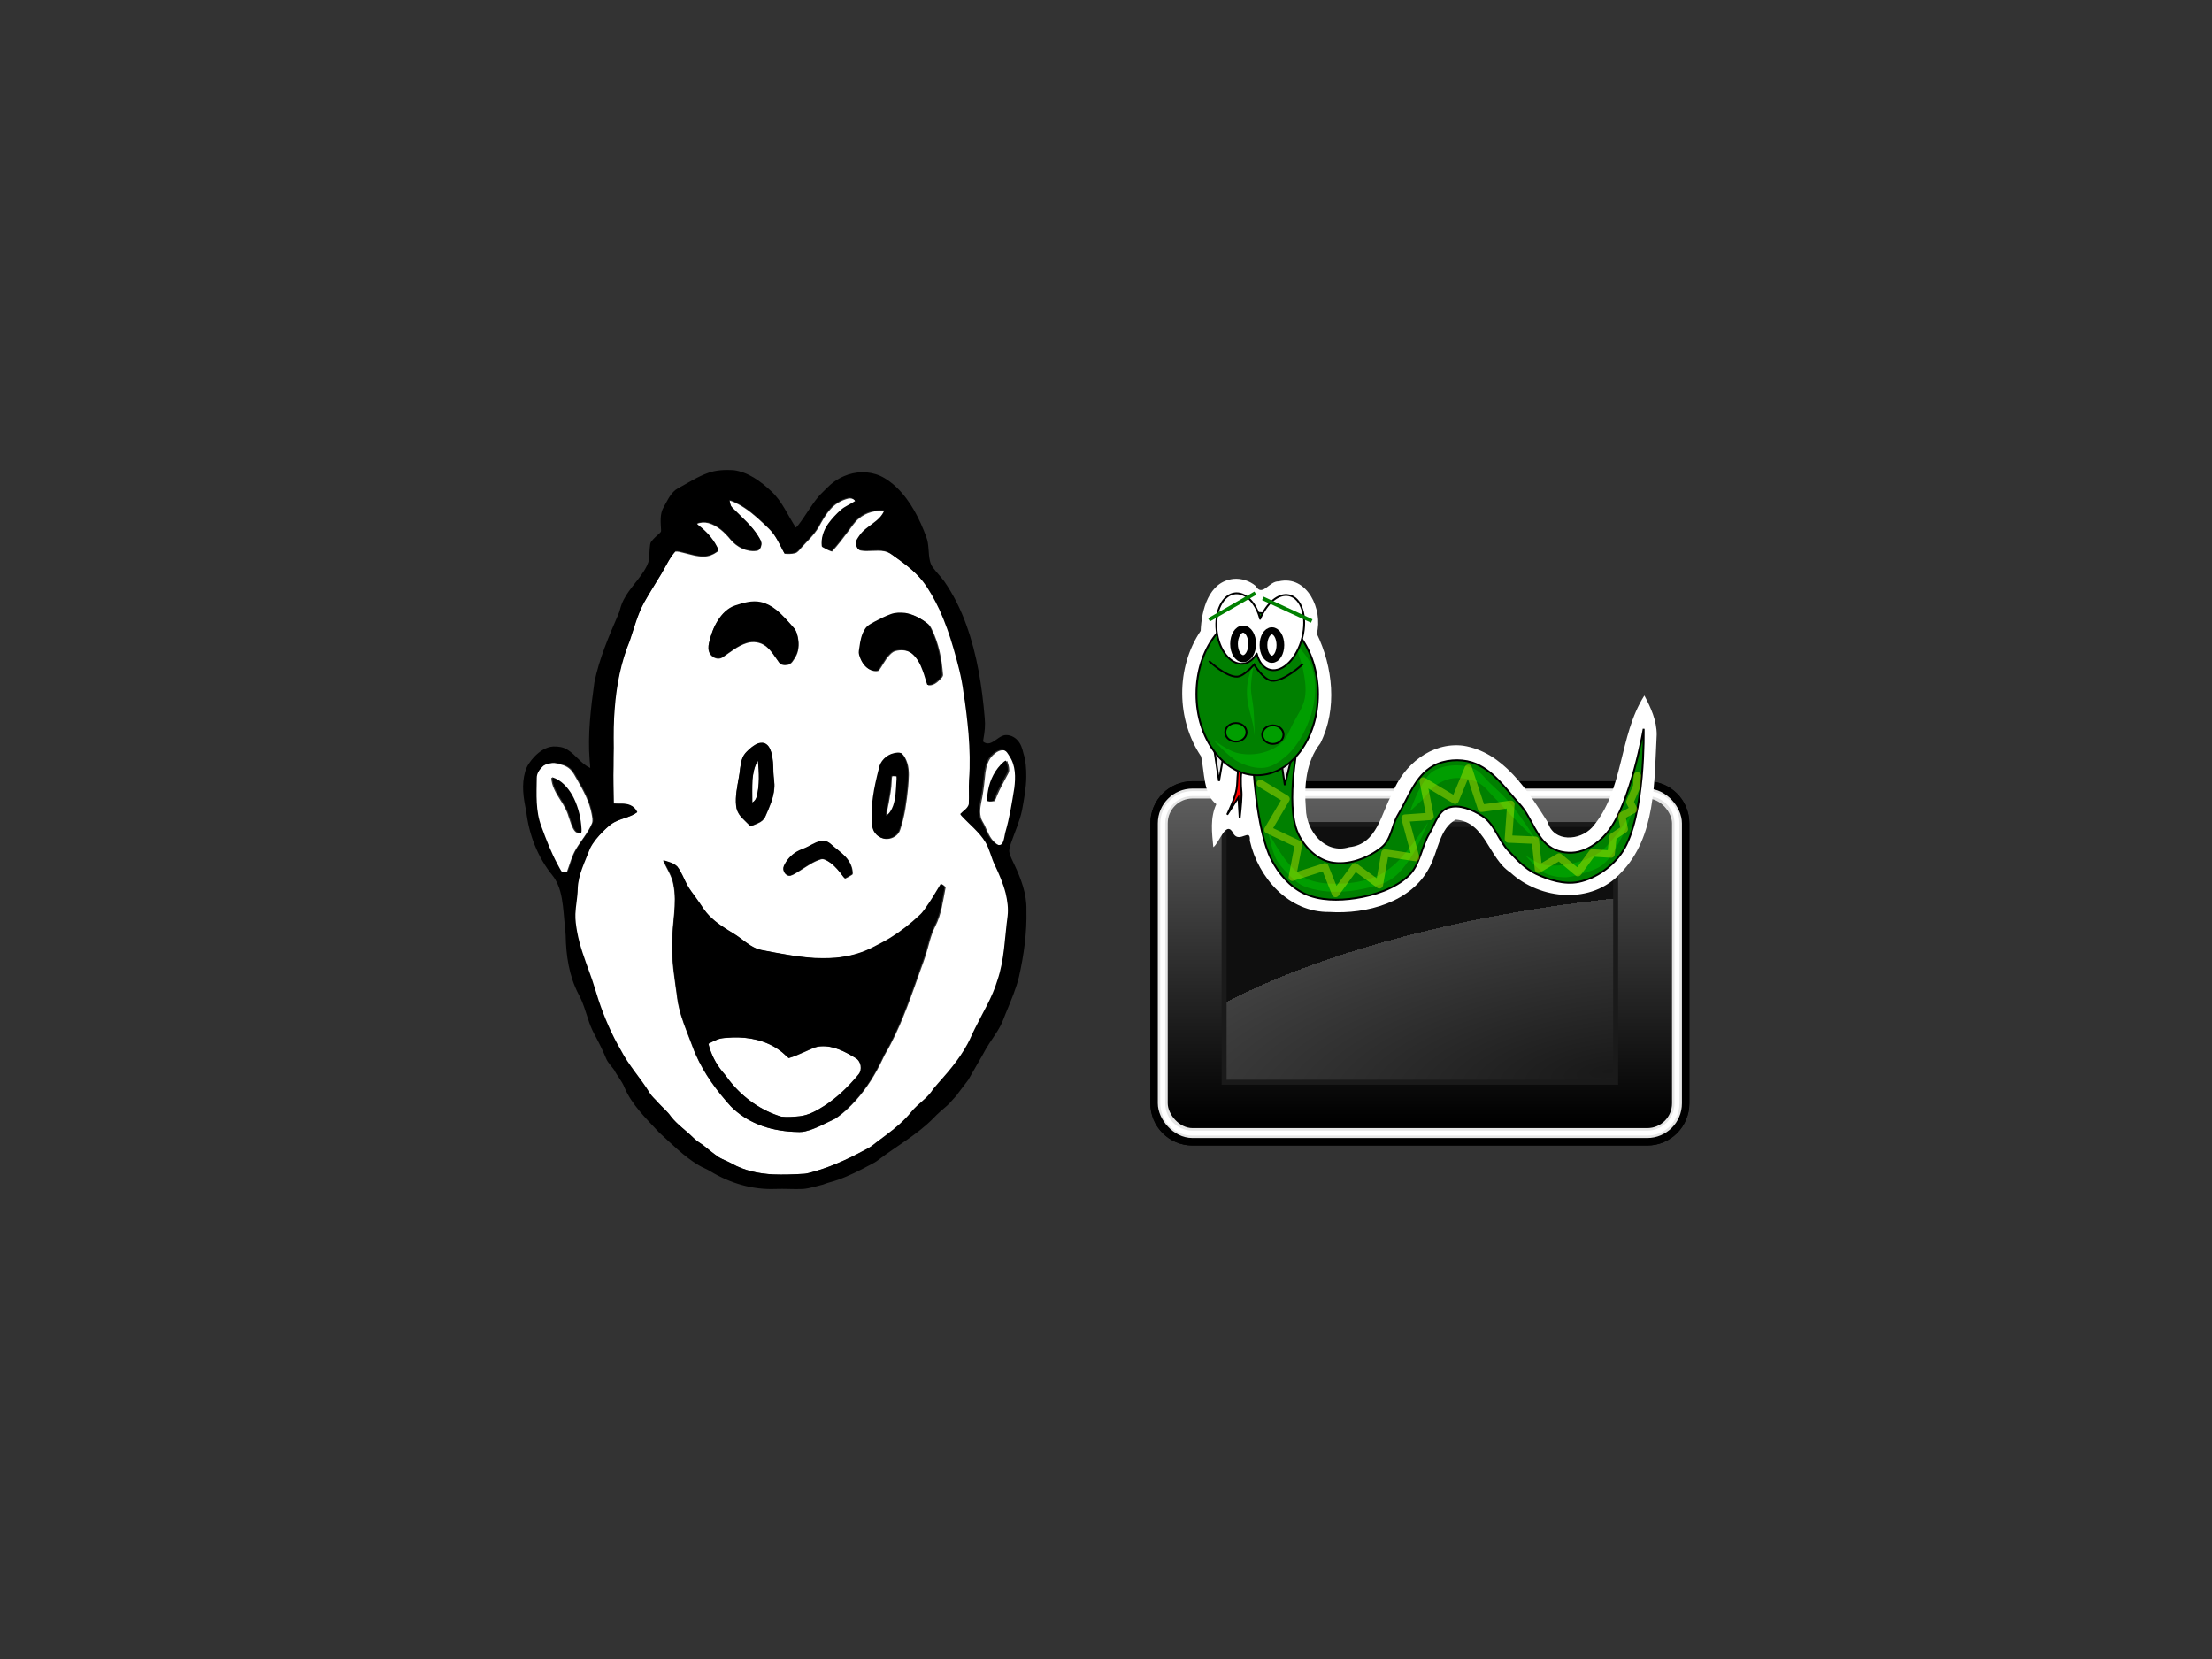 <?xml version="1.0" encoding="UTF-8" standalone="no"?>
<!-- Created with Inkscape (http://www.inkscape.org/) -->

<svg
   xmlns:dc="http://purl.org/dc/elements/1.1/"
   xmlns:cc="http://creativecommons.org/ns#"
   xmlns:rdf="http://www.w3.org/1999/02/22-rdf-syntax-ns#"
   xmlns:svg="http://www.w3.org/2000/svg"
   xmlns="http://www.w3.org/2000/svg"
   xmlns:xlink="http://www.w3.org/1999/xlink"
   xmlns:sodipodi="http://sodipodi.sourceforge.net/DTD/sodipodi-0.dtd"
   xmlns:inkscape="http://www.inkscape.org/namespaces/inkscape"
   width="640"
   height="480"
   id="svg2"
   version="1.1"
   inkscape:version="0.48.2 r9819"
   sodipodi:docname="you_can_think.svg">
  <rect width="100%" height="100%" fill="#333333" stroke="none"/>
  <defs
     id="defs4">
    <marker
       inkscape:stockid="Arrow1Mstart"
       orient="auto"
       refY="0.0"
       refX="0.0"
       id="Arrow1Mstart"
       style="overflow:visible">
      <path
         id="path4620"
         d="M 0.0,0.0 L 5.0,-5.0 L -12.5,0.0 L 5.0,5.0 L 0.0,0.0 z "
         style="fill-rule:evenodd;stroke:#000000;stroke-width:1.0pt;marker-start:none"
         transform="scale(0.4) translate(10,0)" />
    </marker>
    <inkscape:perspective
       id="perspective10"
       inkscape:persp3d-origin="372.04724 : 350.78739 : 1"
       inkscape:vp_z="744.09448 : 526.18109 : 1"
       inkscape:vp_y="0 : 1000 : 0"
       inkscape:vp_x="0 : 526.18109 : 1"
       sodipodi:type="inkscape:persp3d" />
    <linearGradient
       id="linearGradient6362">
      <stop
         id="stop6364"
         offset="0"
         style="stop-color:#f9feff;stop-opacity:1;" />
      <stop
         style="stop-color:#d3e7f0;stop-opacity:1;"
         offset="0.764"
         id="stop6454" />
      <stop
         id="stop6366"
         offset="1"
         style="stop-color:#7e96ac;stop-opacity:1;" />
    </linearGradient>
    <linearGradient
       id="linearGradient6380">
      <stop
         id="stop6382"
         offset="0"
         style="stop-color:#ffffff;stop-opacity:1;" />
      <stop
         style="stop-color:#f1f9fd;stop-opacity:1;"
         offset="0.45"
         id="stop3804" />
      <stop
         style="stop-color:#e3f3fb;stop-opacity:1;"
         offset="0.611"
         id="stop6388" />
      <stop
         id="stop6384"
         offset="1"
         style="stop-color:#728e9d;stop-opacity:1;" />
    </linearGradient>
    <linearGradient
       id="linearGradient6468">
      <stop
         id="stop6470"
         offset="0"
         style="stop-color:#9aaebb;stop-opacity:1;" />
      <stop
         id="stop6472"
         offset="1"
         style="stop-color:#9aaebb;stop-opacity:0.186;" />
    </linearGradient>
    <radialGradient
       r="40"
       fy="556.809"
       fx="851.299"
       cy="556.809"
       cx="851.299"
       gradientTransform="matrix(-0.106,-0.856,2.52,-0.311,-497.956,1416.669)"
       gradientUnits="userSpaceOnUse"
       id="radialGradient5781"
       xlink:href="#linearGradient6462"
       inkscape:collect="always" />
    <linearGradient
       y2="684.243"
       x2="61.786"
       y1="723.591"
       x1="61.786"
       gradientTransform="matrix(2.3,0,0,2.3,614.142,-1139.01)"
       gradientUnits="userSpaceOnUse"
       id="linearGradient5779"
       xlink:href="#linearGradient6425"
       inkscape:collect="always" />
    <linearGradient
       id="linearGradient6462">
      <stop
         id="stop6464"
         offset="0"
         style="stop-color:#191919;stop-opacity:1;" />
      <stop
         style="stop-color:#404040;stop-opacity:1;"
         offset="1"
         id="stop5687" />
      <stop
         style="stop-color:#0f0f0f;stop-opacity:1;"
         offset="1"
         id="stop5679" />
    </linearGradient>
    <radialGradient
       gradientUnits="userSpaceOnUse"
       gradientTransform="matrix(-0.106,-0.856,2.52,-0.311,-497.956,1416.669)"
       r="40"
       fy="556.809"
       fx="851.299"
       cy="556.809"
       cx="851.299"
       id="radialGradient5685"
       xlink:href="#linearGradient6462"
       inkscape:collect="always" />
    <linearGradient
       id="linearGradient6425"
       inkscape:collect="always">
      <stop
         id="stop6427"
         offset="0"
         style="stop-color:#000000;stop-opacity:1" />
      <stop
         id="stop6429"
         offset="1"
         style="stop-color:#808080;stop-opacity:1" />
    </linearGradient>
    <linearGradient
       gradientTransform="matrix(2.3,0,0,2.3,614.142,-1139.01)"
       y2="684.243"
       x2="61.786"
       y1="723.591"
       x1="61.786"
       gradientUnits="userSpaceOnUse"
       id="linearGradient6474-1"
       xlink:href="#linearGradient6425"
       inkscape:collect="always" />
    <marker
       inkscape:stockid="Arrow1Mstart"
       orient="auto"
       refY="0"
       refX="0"
       id="Arrow1Mstart-3"
       style="overflow:visible">
      <path
         inkscape:connector-curvature="0"
         id="path4620-2"
         d="M 0,0 5,-5 -12.5,0 5,5 0,0 z"
         style="fill-rule:evenodd;stroke:#000000;stroke-width:1pt;marker-start:none"
         transform="matrix(0.4,0,0,0.4,4,0)" />
    </marker>
    <linearGradient
       y2="-436.831"
       x2="288.9"
       y1="-441.233"
       x1="284.802"
       gradientUnits="userSpaceOnUse"
       id="linearGradient3509"
       xlink:href="#linearGradient6538"
       inkscape:collect="always" />
    <linearGradient
       y2="-436.831"
       x2="288.9"
       y1="-441.233"
       x1="284.802"
       gradientUnits="userSpaceOnUse"
       id="linearGradient3501"
       xlink:href="#linearGradient6538"
       inkscape:collect="always" />
    <linearGradient
       y2="-436.831"
       x2="288.9"
       y1="-441.233"
       x1="284.802"
       gradientUnits="userSpaceOnUse"
       id="linearGradient3453"
       xlink:href="#linearGradient6538"
       inkscape:collect="always" />
    <linearGradient
       id="linearGradient4026">
      <stop
         style="stop-color: rgb(255, 249, 198); stop-opacity: 1;"
         offset="0"
         id="stop4028" />
      <stop
         id="stop4042"
         offset="0.542"
         style="stop-color: rgb(255, 242, 140); stop-opacity: 1;" />
      <stop
         style="stop-color: rgb(255, 234, 133); stop-opacity: 1;"
         offset="1"
         id="stop4030" />
    </linearGradient>
    <linearGradient
       id="linearGradient4032">
      <stop
         style="stop-color: rgb(255, 247, 194); stop-opacity: 0.638;"
         offset="0"
         id="stop4034" />
      <stop
         id="stop4036"
         offset="0.594"
         style="stop-color: rgb(252, 175, 62); stop-opacity: 0.183;" />
      <stop
         style="stop-color: rgb(252, 175, 62); stop-opacity: 0.505;"
         offset="0.839"
         id="stop4038" />
      <stop
         style="stop-color: rgb(252, 175, 62); stop-opacity: 1;"
         offset="1"
         id="stop4040" />
    </linearGradient>
    <linearGradient
       id="linearGradient4083">
      <stop
         style="stop-color: rgb(255, 255, 255); stop-opacity: 0;"
         offset="0"
         id="stop4085" />
      <stop
         id="stop4089"
         offset="0.75"
         style="stop-color: rgb(255, 255, 255); stop-opacity: 0;" />
      <stop
         style="stop-color: rgb(255, 255, 255); stop-opacity: 1;"
         offset="1"
         id="stop4087" />
    </linearGradient>
    <linearGradient
       id="linearGradient6470"
       inkscape:collect="always">
      <stop
         id="stop6472-8"
         offset="0"
         style="stop-color: rgb(255, 255, 255); stop-opacity: 1;" />
      <stop
         id="stop6474"
         offset="1"
         style="stop-color: rgb(255, 255, 255); stop-opacity: 0;" />
    </linearGradient>
    <linearGradient
       id="linearGradient6497"
       inkscape:collect="always">
      <stop
         id="stop6499"
         offset="0"
         style="stop-color: rgb(255, 255, 255); stop-opacity: 1;" />
      <stop
         id="stop6501"
         offset="1"
         style="stop-color: rgb(255, 255, 255); stop-opacity: 0;" />
    </linearGradient>
    <linearGradient
       id="linearGradient6513"
       inkscape:collect="always">
      <stop
         id="stop6515"
         offset="0"
         style="stop-color: rgb(255, 255, 255); stop-opacity: 1;" />
      <stop
         id="stop6517"
         offset="1"
         style="stop-color: rgb(255, 255, 255); stop-opacity: 0;" />
    </linearGradient>
    <linearGradient
       id="linearGradient6538"
       inkscape:collect="always">
      <stop
         id="stop6540"
         offset="0"
         style="stop-color: rgb(255, 255, 255); stop-opacity: 1;" />
      <stop
         id="stop6542"
         offset="1"
         style="stop-color: rgb(255, 255, 255); stop-opacity: 0;" />
    </linearGradient>
    <linearGradient
       id="linearGradient6527"
       inkscape:collect="always">
      <stop
         id="stop6530"
         offset="0"
         style="stop-color: rgb(255, 255, 255); stop-opacity: 1;" />
      <stop
         id="stop6532"
         offset="1"
         style="stop-color: rgb(255, 255, 255); stop-opacity: 0;" />
    </linearGradient>
    <linearGradient
       id="linearGradient6549"
       inkscape:collect="always">
      <stop
         id="stop6551"
         offset="0"
         style="stop-color: rgb(255, 255, 255); stop-opacity: 1;" />
      <stop
         id="stop6553"
         offset="1"
         style="stop-color: rgb(255, 255, 255); stop-opacity: 0;" />
    </linearGradient>
    <linearGradient
       y2="-431.97"
       x2="285.029"
       y1="-441.052"
       x1="271.022"
       gradientUnits="userSpaceOnUse"
       id="linearGradient6712"
       xlink:href="#linearGradient6470"
       inkscape:collect="always" />
    <linearGradient
       y2="-436.322"
       x2="289.676"
       y1="-439.753"
       x1="287.517"
       gradientUnits="userSpaceOnUse"
       id="linearGradient6714"
       xlink:href="#linearGradient6497"
       inkscape:collect="always" />
    <linearGradient
       y2="-436.145"
       x2="289.854"
       y1="-441.291"
       x1="286.512"
       gradientUnits="userSpaceOnUse"
       id="linearGradient6716"
       xlink:href="#linearGradient6513"
       inkscape:collect="always" />
    <linearGradient
       y2="-436.443"
       x2="289.391"
       y1="-439.939"
       x1="285.941"
       gradientUnits="userSpaceOnUse"
       id="linearGradient6718"
       xlink:href="#linearGradient6538"
       inkscape:collect="always" />
    <linearGradient
       y2="-431.918"
       x2="279.975"
       y1="-437.105"
       x1="275.942"
       gradientUnits="userSpaceOnUse"
       id="linearGradient6720"
       xlink:href="#linearGradient6527"
       inkscape:collect="always" />
    <linearGradient
       y2="-436.707"
       x2="289.766"
       y1="-439.484"
       x1="286.666"
       gradientUnits="userSpaceOnUse"
       id="linearGradient6722"
       xlink:href="#linearGradient6549"
       inkscape:collect="always" />
    <linearGradient
       y2="-436.831"
       x2="288.9"
       y1="-441.233"
       x1="284.802"
       gradientUnits="userSpaceOnUse"
       id="linearGradient6724"
       xlink:href="#linearGradient6538"
       inkscape:collect="always" />
    <inkscape:perspective
       id="perspective108"
       inkscape:persp3d-origin="24 : 16 : 1"
       inkscape:vp_z="48 : 24 : 1"
       inkscape:vp_y="0 : 1000 : 0"
       inkscape:vp_x="0 : 24 : 1"
       sodipodi:type="inkscape:persp3d" />
    <linearGradient
       id="linearGradient3423">
      <stop
         id="stop3425"
         offset="0"
         style="stop-color:#c4c5c2;stop-opacity:1;" />
      <stop
         id="stop3427"
         offset="1"
         style="stop-color:#ffffff;stop-opacity:1;" />
    </linearGradient>
    <linearGradient
       id="linearGradient3423-5">
      <stop
         id="stop3425-8"
         offset="0"
         style="stop-color:#c4c5c2;stop-opacity:1;" />
      <stop
         id="stop3427-7"
         offset="1"
         style="stop-color:#ffffff;stop-opacity:1;" />
    </linearGradient>
    <linearGradient
       inkscape:collect="always"
       xlink:href="#linearGradient6425"
       id="linearGradient7119"
       gradientUnits="userSpaceOnUse"
       gradientTransform="matrix(2.3,0,0,2.3,614.142,-1139.01)"
       x1="61.786"
       y1="723.591"
       x2="61.786"
       y2="684.243" />
    <radialGradient
       inkscape:collect="always"
       xlink:href="#linearGradient6462"
       id="radialGradient7121"
       gradientUnits="userSpaceOnUse"
       gradientTransform="matrix(-0.106,-0.856,2.52,-0.311,-497.956,1416.669)"
       cx="851.299"
       cy="556.809"
       fx="851.299"
       fy="556.809"
       r="40" />
    <linearGradient
       inkscape:collect="always"
       xlink:href="#linearGradient6425"
       id="linearGradient7123"
       gradientUnits="userSpaceOnUse"
       gradientTransform="matrix(2.3,0,0,2.3,614.142,-1139.01)"
       x1="61.786"
       y1="723.591"
       x2="61.786"
       y2="684.243" />
    <radialGradient
       inkscape:collect="always"
       xlink:href="#linearGradient6462"
       id="radialGradient7125"
       gradientUnits="userSpaceOnUse"
       gradientTransform="matrix(-0.106,-0.856,2.52,-0.311,-497.956,1416.669)"
       cx="851.299"
       cy="556.809"
       fx="851.299"
       fy="556.809"
       r="40" />
  </defs>
  <sodipodi:namedview
     id="base"
     pagecolor="#e0e0e0"
     bordercolor="#666666"
     borderopacity="1.0"
     inkscape:pageopacity="1"
     inkscape:pageshadow="2"
     inkscape:zoom="0.8838322"
     inkscape:cx="275.33848"
     inkscape:cy="270.8125"
     inkscape:document-units="px"
     inkscape:current-layer="layer1"
     showgrid="false"
     borderlayer="false"
     inkscape:window-width="1025"
     inkscape:window-height="744"
     inkscape:window-x="0"
     inkscape:window-y="0"
     inkscape:window-maximized="0" />
  <g
     inkscape:label="Layer 1"
     inkscape:groupmode="layer"
     id="layer1"
     transform="translate(0,-572.362)">
    <g
       id="g3936-8"
       transform="matrix(3.137,0,0,3.137,202.344,745.346)" />
    <g
       id="g2539-6"
       transform="matrix(-3.137,0,0,-3.137,1184.743,-486.262)" />
    <g
       id="g7064"
       transform="translate(-52.294,29.521)">
      <g
         transform="translate(345.088,9.051)"
         id="g4413">
        <g
           transform="matrix(1.434,0,0,1.434,-381.839,135.149)"
           id="layer1-7"
           inkscape:label="Layer 1">
          <g
             id="g6761"
             style="display:inline"
             transform="translate(-329.304,26.018)">
            <path
               style="color:#000000;fill:none;stroke:#000000;stroke-width:5;stroke-linecap:butt;stroke-linejoin:miter;stroke-miterlimit:4;stroke-opacity:1;stroke-dasharray:none;stroke-dashoffset:0;marker:none;visibility:visible;display:inline;overflow:visible;enable-background:accumulate"
               d="m 632,412.094 c -3.324,0 -6,2.676 -6,6 l 0,56.5 c 0,3.324 2.676,6 6,6 l 91.75,0 c 3.324,0 6,-2.676 6,-6 l 0,-56.5 c 0,-3.324 -2.676,-6 -6,-6 l -91.75,0 z"
               id="rect6744"
               inkscape:connector-curvature="0" />
            <g
               id="g6481"
               transform="translate(-98.995,-46.669)">
              <rect
                 style="color:#000000;fill:url(#linearGradient7119);fill-opacity:1;fill-rule:nonzero;stroke:#e6e6e6;stroke-width:2;stroke-linecap:butt;stroke-linejoin:miter;stroke-miterlimit:4;stroke-opacity:1;stroke-dasharray:none;stroke-dashoffset:0;marker:none;visibility:visible;display:inline;overflow:visible;enable-background:accumulate"
                 id="rect6423"
                 width="103.75"
                 height="68.5"
                 x="725"
                 y="458.75"
                 ry="6"
                 rx="6" />
              <rect
                 rx="0"
                 ry="0"
                 y="465"
                 x="737.375"
                 height="52"
                 width="79"
                 id="rect6433"
                 style="color:#000000;fill:url(#radialGradient7121);fill-opacity:1;fill-rule:nonzero;stroke:#1a1a1a;stroke-width:1;stroke-miterlimit:4;stroke-dasharray:none;marker:none;visibility:visible;display:inline;overflow:visible;enable-background:accumulate" />
            </g>
            <path
               id="path6759"
               d="m 632,412.094 c -3.324,0 -6,2.676 -6,6 l 0,56.5 c 0,3.324 2.676,6 6,6 l 91.75,0 c 3.324,0 6,-2.676 6,-6 l 0,-56.5 c 0,-3.324 -2.676,-6 -6,-6 l -91.75,0 z"
               style="color:#000000;fill:none;stroke:#ffffff;stroke-width:1;stroke-linecap:butt;stroke-linejoin:miter;stroke-miterlimit:4;stroke-opacity:1;stroke-dasharray:none;stroke-dashoffset:0;marker:none;visibility:visible;display:inline;overflow:visible;enable-background:accumulate"
               inkscape:connector-curvature="0" />
          </g>
          <g
             transform="translate(-329.304,26.018)"
             style="display:inline"
             id="g5763">
            <path
               id="path5765"
               d="m 632,412.094 c -3.324,0 -6,2.676 -6,6 l 0,56.5 c 0,3.324 2.676,6 6,6 l 91.75,0 c 3.324,0 6,-2.676 6,-6 l 0,-56.5 c 0,-3.324 -2.676,-6 -6,-6 l -91.75,0 z"
               style="color:#000000;fill:none;stroke:#000000;stroke-width:5;stroke-linecap:butt;stroke-linejoin:miter;stroke-miterlimit:4;stroke-opacity:1;stroke-dasharray:none;stroke-dashoffset:0;marker:none;visibility:visible;display:inline;overflow:visible;enable-background:accumulate"
               inkscape:connector-curvature="0" />
            <g
               transform="translate(-98.995,-46.669)"
               id="g5767">
              <rect
                 rx="6"
                 ry="6"
                 y="458.75"
                 x="725"
                 height="68.5"
                 width="103.75"
                 id="rect5769"
                 style="color:#000000;fill:url(#linearGradient7123);fill-opacity:1;fill-rule:nonzero;stroke:#e6e6e6;stroke-width:2;stroke-linecap:butt;stroke-linejoin:miter;stroke-miterlimit:4;stroke-opacity:1;stroke-dasharray:none;stroke-dashoffset:0;marker:none;visibility:visible;display:inline;overflow:visible;enable-background:accumulate" />
              <rect
                 style="color:#000000;fill:url(#radialGradient7125);fill-opacity:1;fill-rule:nonzero;stroke:#1a1a1a;stroke-width:1;stroke-miterlimit:4;stroke-dasharray:none;marker:none;visibility:visible;display:inline;overflow:visible;enable-background:accumulate"
                 id="rect5771"
                 width="79"
                 height="52"
                 x="737.375"
                 y="465"
                 ry="0"
                 rx="0" />
            </g>
            <path
               style="color:#000000;fill:none;stroke:#ffffff;stroke-width:1;stroke-linecap:butt;stroke-linejoin:miter;stroke-miterlimit:4;stroke-opacity:1;stroke-dasharray:none;stroke-dashoffset:0;marker:none;visibility:visible;display:inline;overflow:visible;enable-background:accumulate"
               d="m 632,412.094 c -3.324,0 -6,2.676 -6,6 l 0,56.5 c 0,3.324 2.676,6 6,6 l 91.75,0 c 3.324,0 6,-2.676 6,-6 l 0,-56.5 c 0,-3.324 -2.676,-6 -6,-6 l -91.75,0 z"
               id="path5773"
               inkscape:connector-curvature="0" />
          </g>
        </g>
        <g
           id="g4390"
           transform="translate(64.727,15.84)">
          <path
             inkscape:connector-curvature="0"
             id="path4591-8"
             d="m -0.625,685.438 c -7.259,0.787 -9.244,9.076 -9.5,15.031 -7.226,10.695 -7.066,25.693 0.125,36.344 0.996,4.54 0.633,10.985 4.406,13.812 -1.844,3.887 -1.278,8.287 -0.875,12.438 1.811,-1.265 3.744,-8.258 5.875,-3.812 1.836,2.715 4.962,-2.01 4.688,1.938 2.459,10.79 11.284,20.785 23.031,20.625 10.737,0.689 23.749,-2.813 28.938,-12.906 2.481,-4.452 2.897,-11.411 7.656,-13.812 8.55,0.672 9.483,11.224 15.75,15.281 8.663,8.004 23.592,9.333 31.938,0.156 10.23,-10.36 9.685,-26.42 10.406,-40 0.029,-4.071 -1.684,-7.817 -3.562,-11.344 -7.52,11.753 -5.812,27.452 -15.125,38.156 -3.536,3.848 -11.076,4.413 -12.827,-1.482 -5.828,-9.191 -12.852,-20.334 -24.517,-22.174 -9.209,-1.092 -17.257,5.615 -20.438,13.781 -3.332,5.832 -4.333,14.783 -12.531,15.594 -6.962,2.145 -12.41,-4.695 -12.5,-11.125 C 19.779,745.307 20.305,738.376 24.5,733 c 4.984,-9.924 3.611,-22.167 -1.031,-31.719 1.831,-6.843 -2.72,-17.073 -11.031,-15.125 -2.756,-0.149 -4.709,4.672 -6.656,1.312 -1.769,-1.476 -4.113,-2.233 -6.406,-2.031 z"
             style="fill:#ffffff;fill-opacity:1;stroke:none" />
          <g
             transform="matrix(0.131,0,0,0.131,-15.294,685.861)"
             inkscape:label="Layer 1"
             id="layer1-3">
            <path
               style="fill:#008000;stroke:#000000;stroke-width:4.095;stroke-linecap:butt;stroke-linejoin:miter;stroke-miterlimit:4;stroke-opacity:1;stroke-dasharray:none"
               d="m 257.018,345.915 c 0,0 -32.327,147.223 -2.767,212.596 12.845,28.407 39.54,57.033 71.931,64.035 38.626,8.35 83.651,-9.04 113.43,-33.298 21.373,-17.411 22.035,-48.733 35.966,-71.719 22.779,-37.585 37.529,-85.434 77.465,-107.579 24.64,-13.663 58.601,-16.325 85.764,-7.684 45.653,14.522 73.803,58.208 105.131,92.21 27.556,29.909 35.873,76.574 71.931,97.333 16.613,9.564 39.148,12.179 58.099,7.684 26.8,-6.357 50.376,-25.224 66.398,-46.105 49.321,-64.277 77.465,-225.403 77.465,-225.403 0,0 4.331,193.15 -47.032,271.508 -20.86,31.824 -57.574,58.548 -96.831,66.596 -31.255,6.408 -65.529,-4.496 -94.064,-17.93 -24.441,-11.506 -42.747,-32.174 -60.865,-51.228 -22.315,-23.468 -30.358,-59.011 -58.098,-76.842 -21.129,-13.582 -50.619,-26.305 -74.698,-17.93 -22.987,7.995 -29.414,36.56 -41.499,56.351 -18.48,30.264 -20.402,70.261 -47.032,94.772 -30.148,27.749 -74.255,42.249 -116.197,48.667 -37.481,5.735 -79.536,5.639 -113.43,-10.246 -32.047,-15.018 -56.282,-44.349 -71.931,-74.281 -35.473,-67.846 -41.499,-222.842 -41.499,-222.842 z"
               id="path4591"
               inkscape:connector-curvature="0"
               sodipodi:nodetypes="caaaaaaaaaacaaaaaaaaaaacc" />
            <path
               style="fill:#e6e6e6;stroke:#000000;stroke-width:4.095;stroke-linecap:butt;stroke-linejoin:miter;stroke-miterlimit:4;stroke-opacity:1;stroke-dasharray:none"
               d="m 214.136,376.652 30.433,-2.561 -19.366,78.123 z"
               id="path4601"
               inkscape:connector-curvature="0" />
            <path
               style="fill:#ececec;stroke:#000000;stroke-width:4.095;stroke-linecap:butt;stroke-linejoin:miter;stroke-miterlimit:4;stroke-opacity:1;stroke-dasharray:none"
               d="m 68.89,370.248 11.066,73 11.066,-64.035 z"
               id="path4599"
               inkscape:connector-curvature="0" />
            <path
               style="fill:#ff0000;stroke:#000000;stroke-width:4.095;stroke-linecap:butt;stroke-linejoin:miter;stroke-miterlimit:4;stroke-opacity:1;stroke-dasharray:none"
               d="m 146.355,379.213 c -9.978,-1.522 -16.373,12.051 -20.749,20.491 -4.233,8.164 -3.096,17.891 -4.15,26.895 -1.345,11.491 -0.708,23.179 -2.767,34.579 -1.494,8.272 -4.076,16.369 -6.916,24.333 -3.893,10.915 -13.833,32.017 -13.833,32.017 l 20.749,-32.017 4.15,-6.404 2.767,46.105 c 0,0 3.944,-34.105 4.15,-51.228 0.098,-8.122 -1.361,-16.211 -1.383,-24.333 -0.024,-8.975 -0.676,-18.124 1.383,-26.895 1.582,-6.739 3.725,-13.767 8.3,-19.211 3.851,-4.583 13.618,-4.631 15.216,-10.246 1.42,-4.988 -1.419,-13.249 -6.916,-14.088 z"
               id="path4597"
               inkscape:connector-curvature="0"
               sodipodi:nodetypes="aaaasccccaaaaaa" />
            <path
               sodipodi:type="arc"
               style="color:#000000;fill:#008000;fill-opacity:1;fill-rule:nonzero;stroke:#000000;stroke-width:3.543;stroke-linecap:butt;stroke-linejoin:round;stroke-miterlimit:4;stroke-opacity:1;stroke-dasharray:none;stroke-dashoffset:0;marker:none;visibility:visible;display:inline;overflow:visible;enable-background:accumulate"
               id="path4057"
               sodipodi:cx="245.3022"
               sodipodi:cy="267.30994"
               sodipodi:rx="111.71039"
               sodipodi:ry="161.23149"
               d="m 357.013,267.31 c 0,89.046 -50.014,161.231 -111.71,161.231 -61.696,0 -111.71,-72.186 -111.71,-161.231 0,-89.046 50.014,-161.231 111.71,-161.231 61.696,0 111.71,72.186 111.71,161.231 z"
               transform="matrix(1.201,0,0,1.112,-130.305,-46.12)" />
            <path
               style="fill:#009e00;fill-opacity:1;stroke:none"
               d="m 122.838,400.985 c 17.501,8.784 38.384,15.367 58.099,12.807 16.765,-2.177 31.627,-12.624 44.266,-23.053 17.007,-14.033 30.129,-32.271 40.116,-51.228 13.883,-26.352 23.816,-55.296 26.283,-84.526 2.027,-24.019 -0.247,-49.266 -9.683,-71.719 -7.794,-18.546 -37.349,-48.667 -37.349,-48.667 0,0 16.566,40.357 20.749,61.474 4.167,21.033 8.145,42.974 4.15,64.035 -3.823,20.152 -16.499,38.005 -26.283,56.351 -7.951,14.909 -13.37,31.988 -26.283,43.544 -12.307,11.014 -28.964,18.236 -45.649,21.772 -17.535,3.716 -36.696,3.435 -53.949,-1.281 -18.658,-5.1 -49.799,-28.175 -49.799,-28.175 0,0 32.967,37.442 55.332,48.667 z"
               id="path4610"
               inkscape:connector-curvature="0"
               sodipodi:nodetypes="aaaaaacaaaaaaca" />
            <path
               style="color:#000000;fill:#ffffff;stroke:#000000;stroke-width:4.095;stroke-linecap:butt;stroke-linejoin:round;stroke-miterlimit:4;stroke-opacity:1;stroke-dasharray:none;stroke-dashoffset:0;marker:none;visibility:visible;display:inline;overflow:visible;enable-background:accumulate"
               d="m 118.331,28.562 c -0.852,0.011 -1.697,0.059 -2.552,0.139 -27.365,2.546 -45.762,39.397 -41.102,82.327 4.66,42.93 30.627,75.664 57.993,73.118 12.51,-1.164 23.137,-9.502 30.554,-22.311 4.889,19.082 15.563,32.761 30.479,35.933 27.55,5.859 59.016,-26.265 70.304,-71.762 C 275.296,80.508 262.128,38.869 234.579,33.01 211.234,28.045 185.044,50.351 170.731,84.964 162.335,51.897 141.035,28.257 118.331,28.562 z"
               id="path4567"
               inkscape:connector-curvature="0" />
            <path
               sodipodi:type="arc"
               style="color:#000000;fill:#009e00;fill-opacity:1;stroke:#000000;stroke-width:3.543;stroke-linecap:butt;stroke-linejoin:round;stroke-miterlimit:4;stroke-opacity:1;stroke-dasharray:none;stroke-dashoffset:0;marker:none;visibility:visible;display:inline;overflow:visible;enable-background:accumulate"
               id="path4571"
               sodipodi:cx="206.14598"
               sodipodi:cy="343.31906"
               sodipodi:rx="19.57811"
               sodipodi:ry="18.426456"
               d="m 225.724,343.319 c 0,10.177 -8.765,18.426 -19.578,18.426 -10.813,0 -19.578,-8.25 -19.578,-18.426 0,-10.177 8.765,-18.426 19.578,-18.426 10.813,0 19.578,8.25 19.578,18.426 z"
               transform="matrix(1.201,0,0,1.112,-130.305,-46.12)" />
            <path
               transform="matrix(1.201,0,0,1.112,-48.69,-40.997)"
               sodipodi:type="arc"
               style="color:#000000;fill:#009e00;fill-opacity:1;stroke:#000000;stroke-width:3.543;stroke-linecap:butt;stroke-linejoin:round;stroke-miterlimit:4;stroke-opacity:1;stroke-dasharray:none;stroke-dashoffset:0;marker:none;visibility:visible;display:inline;overflow:visible;enable-background:accumulate"
               id="path4571-1"
               sodipodi:cx="206.14598"
               sodipodi:cy="343.31906"
               sodipodi:rx="19.57811"
               sodipodi:ry="18.426456"
               d="m 225.724,343.319 c 0,10.177 -8.765,18.426 -19.578,18.426 -10.813,0 -19.578,-8.25 -19.578,-18.426 0,-10.177 8.765,-18.426 19.578,-18.426 10.813,0 19.578,8.25 19.578,18.426 z" />
            <path
               sodipodi:type="arc"
               style="color:#000000;fill:none;stroke:#000000;stroke-width:14.173;stroke-linecap:butt;stroke-linejoin:round;stroke-miterlimit:4;stroke-opacity:1;stroke-dasharray:none;stroke-dashoffset:0;marker:none;visibility:visible;display:inline;overflow:visible;enable-background:accumulate"
               id="path4593"
               sodipodi:cx="219.39"
               sodipodi:cy="167.69189"
               sodipodi:rx="16.698977"
               sodipodi:ry="29.367165"
               d="m 236.089,167.692 c 0,16.219 -7.476,29.367 -16.699,29.367 -9.223,0 -16.699,-13.148 -16.699,-29.367 0,-16.219 7.476,-29.367 16.699,-29.367 9.223,0 16.699,13.148 16.699,29.367 z"
               transform="matrix(1.201,0,0,1.112,-130.305,-46.12)" />
            <path
               sodipodi:type="arc"
               style="color:#000000;fill:none;stroke:#000000;stroke-width:14.173;stroke-linecap:butt;stroke-linejoin:round;stroke-miterlimit:4;stroke-opacity:1;stroke-dasharray:none;stroke-dashoffset:0;marker:none;visibility:visible;display:inline;overflow:visible;enable-background:accumulate"
               id="path4595"
               sodipodi:cx="275.82101"
               sodipodi:cy="183.81505"
               sodipodi:rx="15.547322"
               sodipodi:ry="28.215511"
               d="m 291.368,183.815 c 0,15.583 -6.961,28.216 -15.547,28.216 -8.587,0 -15.547,-12.633 -15.547,-28.216 0,-15.583 6.961,-28.216 15.547,-28.216 8.587,0 15.547,12.633 15.547,28.216 z"
               transform="matrix(1.201,0,0,1.112,-134.455,-61.488)" />
            <path
               style="fill:none;stroke:#008000;stroke-width:8.19;stroke-linecap:butt;stroke-linejoin:miter;stroke-miterlimit:4;stroke-opacity:1;stroke-dasharray:none"
               d="M 57.823,87.214 C 160.187,28.301 160.187,28.301 160.187,28.301"
               id="path4603"
               inkscape:connector-curvature="0" />
            <path
               style="fill:none;stroke:#008000;stroke-width:8.19;stroke-linecap:butt;stroke-linejoin:miter;stroke-miterlimit:4;stroke-opacity:1;stroke-dasharray:none"
               d="M 176.787,39.828 C 284.684,89.775 284.684,89.775 284.684,89.775"
               id="path4605"
               inkscape:connector-curvature="0" />
            <path
               style="fill:#009e00;fill-opacity:1;stroke:none"
               d="m 158.804,173.02 c 0,0 -12.337,32.855 -15.216,49.947 -2.061,12.24 -2.472,24.794 -1.383,37.14 1.913,21.696 10.067,42.548 13.833,64.035 1.191,6.795 2.767,20.491 2.767,20.491 0,0 -1.081,-41.024 -2.767,-61.474 -1.271,-15.418 -5.606,-30.642 -5.533,-46.105 0.102,-21.498 8.3,-64.035 8.3,-64.035 z"
               id="path4618"
               inkscape:connector-curvature="0"
               sodipodi:nodetypes="caaacaac" />
            <path
               style="fill:none;stroke:#000000;stroke-width:4.095;stroke-linecap:butt;stroke-linejoin:miter;stroke-miterlimit:4;stroke-opacity:1;stroke-dasharray:none"
               d="m 57.823,178.143 c 0,0 38.095,35.929 62.248,34.579 15.743,-0.88 37.349,-26.895 37.349,-26.895 0,0 20.628,33.67 38.732,35.86 26.428,3.197 69.165,-37.14 69.165,-37.14"
               id="path4607"
               inkscape:connector-curvature="0"
               sodipodi:nodetypes="cscsc" />
            <path
               style="fill:#009e00;fill-opacity:1;stroke:none"
               d="m 189.237,557.23 c 0,0 7.339,39.693 16.6,57.632 6.403,12.403 16.345,23.084 26.283,33.298 8.739,8.983 17.811,18.176 29.049,24.333 10.918,5.982 23.563,9.055 35.966,11.526 14.937,2.976 30.372,4.08 45.649,3.842 18.585,-0.29 37.262,-2.37 55.332,-6.404 20.987,-4.684 43.101,-9.134 60.865,-20.491 18.026,-11.524 31.04,-29.043 42.882,-46.105 17.288,-24.908 40.116,-80.684 40.116,-80.684 0,0 -43.913,65.458 -73.315,92.21 -12.501,11.375 -26.824,21.672 -42.882,28.175 -24.608,9.966 -51.999,14.687 -78.848,15.368 -24.25,0.616 -50.02,-0.605 -71.931,-10.246 -17.397,-7.654 -30.668,-22.071 -42.882,-35.86 -17.702,-19.983 -42.882,-66.596 -42.882,-66.596 z"
               id="path4612"
               inkscape:connector-curvature="0"
               sodipodi:nodetypes="caaaaaaaacaaaaac" />
            <path
               style="fill:#009e00;fill-opacity:1;stroke:none"
               d="m 501.862,509.845 c 0,0 12.546,-35.12 22.133,-51.228 7.968,-13.387 15.565,-28.321 29.049,-37.14 13.347,-8.73 30.703,-12.224 47.032,-12.807 15.543,-0.555 31.977,2.096 45.649,8.965 13.182,6.623 21.378,19.485 31.816,29.456 14.53,13.879 29.757,27.232 42.882,42.263 13.75,15.747 25.443,32.961 37.349,49.947 8.222,11.731 23.516,35.86 23.516,35.86 0,0 -37.192,-36.456 -55.332,-55.07 -13.134,-13.477 -25.338,-27.727 -38.732,-40.982 -11.137,-11.022 -20.248,-24.829 -34.582,-32.017 -15.744,-7.896 -34.722,-11.627 -52.565,-10.246 -13.823,1.07 -27.357,6.739 -38.732,14.088 -13.66,8.825 -21.772,23.359 -33.199,34.579 -8.5,8.346 -26.283,24.333 -26.283,24.333 z"
               id="path4614"
               inkscape:connector-curvature="0"
               sodipodi:nodetypes="caaaaaaacaaaaaac" />
            <path
               style="fill:#009e00;fill-opacity:1;stroke:none"
               d="m 756.389,607.178 c 0,0 24.475,29.497 41.499,38.421 13.235,6.938 29.058,10.007 44.266,10.246 13.202,0.207 26.222,-3.775 38.732,-7.684 16.417,-5.129 34.02,-9.898 47.032,-20.491 19.308,-15.718 29.926,-38.938 41.499,-60.193 10.446,-19.186 24.899,-60.193 24.899,-60.193 0,0 -39.619,66.998 -70.548,90.93 -16.459,12.735 -37.324,20.67 -58.099,25.614 -22.815,5.429 -47.613,8.818 -70.548,3.842 -14.478,-3.141 -38.732,-20.491 -38.732,-20.491 z"
               id="path4616"
               inkscape:connector-curvature="0"
               sodipodi:nodetypes="caaaaacaaac" />
            <path
               style="opacity:0.363;fill:none;stroke:#efff00;stroke-width:16.381;stroke-linecap:round;stroke-linejoin:round;stroke-miterlimit:4;stroke-opacity:1;stroke-dasharray:none"
               d="m 171.254,448.371 56.715,34.579 -40.116,67.877 67.782,32.017 -13.833,73 71.931,-23.053 23.516,58.912 42.882,-58.912 53.949,39.702 12.45,-70.438 67.782,10.246 -23.516,-87.088 55.332,-3.842 -15.216,-78.123 70.548,42.263 29.049,-70.438 29.049,88.368 65.015,-8.965 -5.533,76.842 59.482,2.561 6.917,64.035 45.649,-26.895 41.499,34.579 31.816,-43.544 41.499,2.561 4.15,-38.421 24.899,-16.649 -5.533,-29.456 26.283,-14.088 -8.3,-16.649 15.216,-34.579 1.383,-23.053"
               id="path4620-8"
               inkscape:connector-curvature="0"
               sodipodi:nodetypes="cccccccccccccccccccccccccccccccc" />
          </g>
        </g>
      </g>
      <g
         transform="matrix(-0.578,0,0,0.578,349.292,678.808)"
         id="g7046">
        <path
           style="fill:#ffffff"
           inkscape:connector-curvature="0"
           d="m 85.46,15.892 c 0.693,-1.298 2.289,-1.858 3.696,-1.55 3.483,0.829 6.712,2.716 9.041,5.438 2.378,2.661 4.122,5.792 5.817,8.905 2.299,3.968 5.779,7.036 8.8,10.436 0.9,0.999 1.708,2.256 3.094,2.622 1.673,0.427 3.428,0.375 5.146,0.263 1.799,-3.222 3.237,-6.663 5.426,-9.667 1.42,-2.052 3.319,-3.689 5.102,-5.411 3.83,-3.647 7.887,-7.142 12.565,-9.678 1.467,-0.753 2.955,-1.522 4.564,-1.924 -0.151,0.953 -0.339,1.909 -0.688,2.813 -0.458,0.884 -1.268,1.508 -1.948,2.213 -4.106,4.124 -8.631,7.946 -11.736,12.92 -0.76,1.292 -1.81,2.627 -1.653,4.209 0.13,1.292 0.857,2.827 2.292,3.037 4.992,0.74 9.994,-1.784 13.139,-5.561 2.959,-3.588 6.542,-7.046 11.164,-8.321 1.933,-0.47 4.019,-0.359 5.849,0.433 -0.201,0.362 -0.49,0.66 -0.821,0.911 -3.741,2.869 -7.068,6.387 -9.252,10.585 -0.289,0.594 -0.672,1.181 -0.714,1.856 0.084,0.356 0.454,0.531 0.712,0.765 1.861,1.333 4.103,2.237 6.428,2.191 3.587,0.168 6.983,-1.112 10.427,-1.892 1.288,-0.292 2.586,-0.731 3.925,-0.588 2.932,3.267 4.734,7.329 6.955,11.073 2.921,4.875 6.049,9.642 8.826,14.604 3.321,6.031 5.028,12.74 7.227,19.211 4.445,10.646 6.681,22.079 7.575,33.531 0.609,6.668 0.589,13.374 0.507,20.065 0,3 0.159,5.995 0.099,8.995 0.206,6.261 -0.068,12.525 -0.137,18.786 -2.726,0.252 -5.598,-0.327 -8.191,0.779 -1.604,0.652 -2.927,1.938 -3.61,3.521 3.108,2.369 7.148,2.88 10.604,4.585 2.62,1.12 4.635,3.184 6.65,5.121 2.527,2.524 4.924,5.271 6.523,8.486 2.478,6.566 5.987,12.998 6.207,20.157 0.058,4.224 1.02,8.363 1.176,12.576 0.119,2.927 -0.336,5.837 -0.828,8.711 -1.309,7.271 -3.976,14.19 -6.488,21.112 -1.671,4.386 -2.884,8.918 -4.378,13.358 -2.914,8.609 -6.524,17 -11.148,24.848 -3.99,7.719 -10.045,14.107 -14.572,21.496 -1.134,1.825 -2.849,3.177 -4.232,4.801 -2.13,2.374 -4.688,4.372 -6.513,7.002 -3.172,4.038 -7.511,6.916 -11.141,10.509 -1.421,1.43 -3.117,2.534 -4.806,3.621 -2.693,2.125 -5.322,4.339 -8.175,6.254 -2.021,1.164 -4.244,1.93 -6.291,3.045 -6.313,3.628 -13.633,5.116 -20.847,5.5 -4.93,0.208 -9.866,0.029 -14.788,-0.265 -2.38,0.011 -4.609,-0.902 -6.879,-1.471 -9.168,-2.69 -17.825,-6.839 -26.197,-11.375 -1.919,-1.021 -3.492,-2.537 -5.253,-3.776 -4.738,-3.533 -9.573,-6.999 -13.688,-11.272 -1.977,-1.943 -3.524,-4.274 -5.614,-6.11 -2.892,-2.613 -6.075,-5.026 -8.159,-8.382 -3.127,-3.771 -6.542,-7.304 -9.575,-11.157 -2.887,-3.599 -5.558,-7.392 -7.753,-11.45 -1.387,-2.495 -2.399,-5.171 -3.719,-7.693 -3.948,-7.96 -8.771,-15.571 -11.321,-24.14 -3.572,-10.344 -3.647,-21.384 -5.127,-32.115 -0.462,-3.815 0.106,-7.671 0.979,-11.384 1.254,-4.879 3.256,-9.522 5.441,-14.048 1.83,-3.716 2.582,-7.889 4.721,-11.456 3.131,-5.142 8,-8.841 12.042,-13.208 0.242,-0.296 0.537,-0.581 0.61,-0.966 -1.443,-1.579 -3.659,-2.679 -4.26,-4.861 -0.197,-4.063 0.076,-8.143 -0.128,-12.203 -0.596,-7.675 -0.343,-15.38 0.258,-23.045 0.64,-6.947 1.422,-13.881 2.56,-20.766 0.932,-7.458 2.945,-14.715 5.03,-21.917 1.883,-6.554 4.183,-12.992 7,-19.208 2.396,-5 5.037,-9.922 8.436,-14.324 4.337,-5.531 10.203,-9.548 15.861,-13.618 1.127,-0.803 2.399,-1.429 3.765,-1.688 3.959,-0.809 8.02,0.374 11.984,-0.403 1.356,-0.343 1.935,-1.904 2.03,-3.161 0.152,-1.589 -0.972,-2.843 -1.791,-4.08 -3.383,-4.962 -10.215,-6.759 -12.508,-12.576 4.657,-0.416 9.542,0.805 13.13,3.858 2.134,1.72 3.54,4.094 5.183,6.239 2.636,3.501 5.27,7.019 8.246,10.242 1.733,-0.49 3.352,-1.416 4.917,-2.304 C 102.755,34.48 101.337,30.4 98.946,27.116 97.153,24.65 95.017,22.443 92.757,20.398 90.593,18.487 87.812,17.513 85.46,15.892 m 47.512,50.516 c -2.813,0.596 -5.387,2.006 -7.632,3.767 -3.354,2.646 -6.127,5.919 -8.953,9.097 -1.251,1.342 -1.677,3.191 -2.038,4.93 -0.624,3.279 -0.401,6.901 1.456,9.774 0.907,1.429 1.765,3.208 3.588,3.608 1.472,0.313 3.45,0.289 4.388,-1.093 2.067,-2.795 3.83,-5.915 6.591,-8.124 2.666,-2.13 6.427,-2.71 9.661,-1.669 4.541,1.414 8.217,4.55 12.091,7.167 2.087,1.389 4.972,0.337 6.244,-1.65 1.091,-1.618 1.021,-3.691 0.575,-5.51 -0.91,-3.976 -2.285,-7.89 -4.527,-11.328 -2.033,-3.132 -4.828,-5.982 -8.446,-7.208 -4.153,-1.369 -8.597,-2.709 -12.998,-1.761 M 60.316,71.86 c -4.067,0.656 -7.783,2.668 -10.989,5.175 -0.946,0.709 -1.478,1.789 -1.99,2.818 -3.426,6.966 -4.944,14.711 -5.537,22.396 -0.235,1.148 0.81,1.924 1.468,2.7 1.532,1.588 3.562,3.206 5.926,2.833 0.862,-2.378 1.424,-4.855 2.361,-7.21 1.129,-3.167 2.804,-6.251 5.413,-8.448 2.399,-1.992 5.82,-2.236 8.734,-1.413 1.364,0.397 2.35,1.485 3.269,2.493 1.98,2.22 3.211,4.968 4.97,7.333 1.614,0.567 3.441,0.068 4.851,-0.799 2.487,-1.549 3.938,-4.266 4.702,-7.002 0.373,-1.182 -0.006,-2.404 -0.148,-3.592 -0.443,-3.249 -1.036,-6.645 -2.934,-9.407 -1.14,-1.733 -3.092,-2.603 -4.844,-3.58 -2.61,-1.382 -5.262,-2.709 -8.049,-3.701 -2.293,-0.852 -4.8,-0.852 -7.203,-0.596 m 69.95,65.553 c -1.461,0.959 -2.106,2.682 -2.604,4.271 -0.881,3.161 -0.899,6.468 -1.005,9.719 -0.04,2.69 -0.738,5.355 -0.433,8.057 0.354,4.99 2.512,9.591 4.499,14.112 0.674,1.564 2.086,2.664 3.629,3.315 1.275,0.528 2.511,1.195 3.869,1.504 1.6,-1.637 3.313,-3.172 4.839,-4.886 1.29,-1.522 2.162,-3.416 2.309,-5.418 0.471,-4.633 -0.544,-9.224 -1.33,-13.766 -0.691,-3.131 -0.602,-6.412 -1.677,-9.462 -0.447,-1.378 -1.265,-2.621 -2.306,-3.638 -1.688,-1.66 -3.508,-3.311 -5.77,-4.148 -1.298,-0.455 -2.863,-0.485 -4.02,0.34 m -67.829,4.52 c -1.396,1.213 -2.202,2.966 -2.774,4.687 -1.27,4.004 -0.735,8.249 -0.426,12.354 0.724,7.144 1.658,14.328 3.973,21.158 0.842,2.782 3.785,4.583 6.627,4.606 3.521,0.1 6.775,-2.868 7.031,-6.351 1.157,-9.633 -0.911,-19.26 -3.292,-28.552 -0.589,-3.832 -3.799,-6.988 -7.561,-7.823 -1.16,-0.234 -2.43,-0.493 -3.578,-0.079 m 35.283,45.548 c -2.419,2.195 -5.196,3.997 -7.392,6.438 -1.898,2.057 -3.206,4.705 -3.382,7.517 0,0.415 -0.112,0.978 0.333,1.228 1.076,0.736 2.246,1.326 3.405,1.926 0.347,-0.302 0.661,-0.637 0.934,-1.001 1.835,-2.524 3.86,-4.971 6.386,-6.84 1.38,-0.887 2.906,-2.093 4.638,-1.871 4.047,1.136 7.445,3.723 10.973,5.9 1.468,0.851 2.87,1.922 4.53,2.39 2.451,0.381 4.158,-2.641 3.237,-4.729 -1.341,-3.023 -3.682,-5.585 -6.558,-7.24 -1.836,-1.088 -3.946,-1.587 -5.807,-2.626 -2.441,-1.252 -4.94,-2.911 -7.812,-2.688 -1.343,0.001 -2.53,0.727 -3.485,1.596 m 77.251,11.158 c -2.208,2.808 -3.356,6.238 -5.073,9.329 -1.179,2.154 -2.725,4.075 -4.158,6.062 -1.464,1.968 -2.822,4.005 -4.204,6.025 -3.164,4.467 -7.699,7.709 -12.325,10.53 -2.234,1.336 -4.458,2.704 -6.526,4.297 -3.021,2.244 -6.11,4.721 -9.901,5.481 -8.871,1.709 -17.762,3.459 -26.798,4.04 -4.725,0.113 -9.491,0.235 -14.167,-0.581 -5.136,-0.732 -10.167,-2.27 -14.811,-4.587 -3.143,-1.646 -6.366,-3.153 -9.372,-5.052 -5.132,-3.149 -9.892,-6.874 -14.292,-10.966 -2.085,-1.786 -3.492,-4.169 -5.048,-6.385 -2.111,-3.073 -3.898,-6.352 -5.901,-9.493 -0.729,0.406 -1.429,0.903 -1.929,1.584 1.32,6.604 2.034,13.491 5.191,19.557 2.38,4.604 3.267,9.745 4.837,14.631 0.664,2.182 1.513,4.303 2.266,6.457 4.589,12.813 8.885,25.807 15.221,37.902 1.284,2.587 2.947,4.978 4.083,7.642 3.468,7.35 7.818,14.332 13.248,20.411 3.16,3.468 6.58,6.773 10.54,9.32 4.872,2.22 9.553,4.998 14.808,6.242 1.905,0.49 3.894,0.308 5.833,0.244 6.016,-0.316 12.041,-1.373 17.626,-3.659 5.157,-2.052 9.93,-5.111 13.849,-9.031 7.065,-7.764 13.398,-16.338 17.643,-25.972 1.117,-2.438 1.924,-4.998 2.938,-7.476 1.992,-5.255 4.194,-10.464 5.438,-15.959 0.901,-3.44 1.097,-7.002 1.687,-10.498 0.51,-4.118 1.176,-8.213 1.494,-12.348 0.303,-3.292 0.202,-6.597 0.243,-9.897 0.078,-9.625 -2.557,-19.272 -0.616,-28.852 0.729,-4.415 3.404,-8.121 5.177,-12.137 -2.442,0.727 -5.108,1.347 -7.001,3.139 z"
           id="path7009" />
        <path
           style="fill:#ffffff"
           inkscape:connector-curvature="0"
           d="m 10.856,140.425 c 2.313,-0.514 4.453,0.913 6.009,2.461 2.26,2.155 3.158,5.286 3.628,8.269 0.458,4.284 0.872,8.579 1.662,12.816 0.623,3.157 1.479,6.413 0.749,9.627 -0.254,1.693 -1.439,3.015 -2.097,4.552 -1.349,2.983 -2.527,6.236 -5.09,8.428 -0.796,0.69 -1.709,1.495 -2.853,1.36 -0.795,0 -1.39,-0.658 -1.699,-1.324 -0.746,-1.597 -0.842,-3.381 -1.276,-5.063 -2.132,-7.234 -3.3,-14.708 -4.519,-22.141 -0.676,-5.3 -0.708,-11.169 2.387,-15.789 0.812,-1.225 1.51,-2.83 3.099,-3.196 m -1.245,5.281 c -0.486,1.443 -0.963,2.94 -0.957,4.476 -0.012,1.271 0.812,2.317 1.358,3.404 1.592,3.045 3.28,6.048 4.632,9.21 0.433,0.996 0.738,2.042 1.274,2.992 0.986,0.176 1.988,0.226 2.991,0.217 0.289,-1.776 -0.042,-3.573 -0.328,-5.326 -0.986,-5.453 -3.614,-10.719 -7.883,-14.358 -0.316,-0.28 -0.69,-0.478 -1.087,-0.615 z"
           id="path7011" />
        <path
           style="fill:#ffffff"
           inkscape:connector-curvature="0"
           d="m 134.402,145.66 c 1.869,2.781 2.395,6.205 2.763,9.463 0.187,3.843 0.088,7.694 0.075,11.542 -1.142,-0.639 -1.925,-1.787 -2.231,-3.034 -1.485,-5.871 -1.201,-11.999 -0.607,-17.971 z"
           id="path7013" />
        <path
           style="fill:#ffffff"
           inkscape:connector-curvature="0"
           d="m 235.343,146.894 c 1.521,-0.414 3.1,-0.113 4.584,0.298 0.913,0.288 1.885,0.586 2.596,1.272 1.661,1.549 3.188,3.53 3.169,5.902 0.108,8.148 0.656,16.612 -2.364,24.361 -2.367,6.441 -4.861,12.869 -8.142,18.92 -0.765,1.328 -1.372,2.753 -2.341,3.946 -0.89,0.055 -1.785,0.064 -2.658,-0.101 -1.521,-3.877 -2.409,-8.037 -4.594,-11.634 -2.606,-4.368 -6.079,-8.23 -8.063,-12.953 -0.568,-1.522 -0.075,-3.155 0.161,-4.69 1.117,-6.165 4.167,-11.735 7.254,-17.116 1.112,-1.844 1.997,-3.9 3.643,-5.362 1.841,-1.708 4.376,-2.305 6.755,-2.843 m -7.526,16.109 c -2.552,4.622 -4.008,9.807 -4.508,15.05 -0.104,1.281 -0.294,2.592 -0.03,3.868 1.217,0.124 2.419,-0.403 3.093,-1.424 1.452,-2.098 1.994,-4.645 2.877,-7.002 0.848,-3.053 2.496,-5.792 4.213,-8.431 2.13,-3.352 4.294,-6.954 4.441,-11.025 -4.49,1.335 -7.79,5.061 -10.086,8.964 z"
           id="path7015" />
        <path
           style="fill:#ffffff"
           inkscape:connector-curvature="0"
           d="m 64.657,153.459 c 0.819,-0.121 1.644,-0.165 2.469,-0.147 0.365,0.682 0.217,1.511 0.321,2.26 0.096,3.847 0.856,7.633 1.533,11.407 0.382,2.109 1.001,4.189 1.091,6.342 -1.899,-1.021 -2.975,-3.057 -3.7,-4.997 -1.342,-3.799 -1.384,-7.871 -1.644,-11.844 -0.077,-1.008 -0.167,-2.017 -0.07,-3.021 z"
           id="path7017" />
        <path
           style="fill:#ffffff"
           inkscape:connector-curvature="0"
           d="m 123.239,290.78 c 6.833,-5.139 15.65,-6.979 24.086,-6.657 2.64,0.234 5.414,0.085 7.881,1.204 1.369,0.628 2.776,1.199 4.079,1.957 -1.236,5.113 -3.701,9.959 -7.072,14.018 -1.565,1.67 -2.763,3.631 -4.246,5.365 -6.531,7.934 -15.351,14.105 -25.258,17.074 -3.021,0.384 -6.099,0.098 -9.121,-0.181 -4.646,-0.474 -8.781,-2.829 -12.642,-5.281 -6.484,-4.169 -12.076,-9.585 -16.99,-15.478 -2.254,-2.458 -1.426,-6.945 1.543,-8.475 5.189,-3.121 10.939,-6.165 17.197,-5.789 2.894,0.065 5.419,1.574 8.011,2.654 2.725,1.158 5.407,2.459 8.269,3.248 1.47,-1.165 2.706,-2.6 4.263,-3.659 z"
           id="path7019" />
        <g
           id="_x23_000000ff">
	<path
   inkscape:connector-curvature="0"
   d="m 127.747,10.673 c 5.318,-4.986 11.588,-9.676 19.031,-10.598 4.197,-0.201 8.523,-0.072 12.521,1.38 5.354,1.875 10.113,5.035 15.093,7.699 3.61,1.95 5.209,5.953 7.157,9.334 2.146,3.54 1.545,7.843 1.363,11.773 -0.104,0.681 0.463,1.146 0.9,1.568 1.436,1.26 2.885,2.526 4.027,4.068 0.342,0.438 0.485,0.987 0.563,1.534 0.334,2.394 0.313,4.82 0.58,7.222 0.24,2.247 1.455,4.207 2.607,6.091 3.561,5.595 8.686,10.219 11.084,16.521 0.652,1.613 0.887,3.365 1.625,4.952 4.789,11.081 9.598,22.275 12.016,34.159 1.787,12.932 3.4,26.014 2.359,39.08 -0.119,1.242 -0.277,2.481 -0.291,3.733 4.525,-2.037 7.201,-6.602 11.402,-9.137 2.116,-1.371 4.717,-1.717 7.19,-1.614 3.694,0.252 6.901,2.525 9.394,5.125 1.991,2.15 3.836,4.587 4.588,7.47 1.891,6.418 0.901,13.229 -0.504,19.635 -1.312,11.72 -5.722,23.195 -13.203,32.368 -1.869,2.373 -3.127,5.186 -3.894,8.098 -1.242,4.621 -1.549,9.408 -1.978,14.148 -0.164,2.6 -0.576,5.176 -0.696,7.776 -0.171,10.035 -1.729,20.314 -6.408,29.311 -2.474,4.438 -3.717,9.401 -5.369,14.176 -0.897,2.553 -2.045,5.014 -3.373,7.363 -1.877,3.52 -3.616,7.108 -5.141,10.795 -0.916,2.133 -2.638,3.743 -3.966,5.6 -1.524,3.008 -3.875,5.525 -5.123,8.688 -3.764,8.885 -10.907,15.605 -17.325,22.57 -6.3,5.732 -12.315,11.932 -19.67,16.342 -2.007,1.27 -4.285,2.01 -6.279,3.295 -9.674,5.848 -20.983,9.205 -32.333,8.732 -4.598,-0.18 -9.201,0.215 -13.802,0.006 -3.438,-0.293 -6.722,-1.406 -10.056,-2.219 -2.42,-1.014 -5.013,-1.482 -7.469,-2.387 -5.689,-2.002 -11.066,-4.773 -16.373,-7.617 -1.303,-0.668 -2.609,-1.344 -3.748,-2.27 -9.138,-6.965 -19.354,-12.584 -27.494,-20.799 -2.135,-2.271 -4.494,-4.311 -6.869,-6.318 -0.821,-0.686 -1.56,-1.457 -2.237,-2.283 -1.218,-1.484 -2.702,-2.752 -3.701,-4.406 -1.573,-2.109 -3.235,-4.16 -4.786,-6.284 -2.931,-5.254 -6.082,-10.383 -8.938,-15.683 -2.303,-3.938 -5.186,-7.521 -7.279,-11.588 -1.279,-2.442 -2.09,-5.092 -3.199,-7.61 -2.232,-5.433 -4.529,-10.863 -5.951,-16.576 -2.506,-11.052 -4.056,-22.382 -3.759,-33.73 -0.186,-7.99 2.722,-15.619 6.099,-22.722 0.854,-1.862 1.865,-3.687 2.363,-5.688 0.442,-1.752 -0.271,-3.48 -0.798,-5.129 -1.881,-5.439 -4.321,-10.714 -5.485,-16.379 -1.006,-5.515 -2.062,-11.06 -2.114,-16.686 -0.024,-3.948 0.228,-7.95 1.438,-11.731 0.549,-2.286 1.232,-4.645 2.868,-6.412 1.64,-1.893 4.229,-3.029 6.734,-2.61 2.735,0.66 4.534,3.169 7.213,3.961 1.11,0.339 2.354,0.023 3.251,-0.688 0.165,-0.513 -0.01,-1.053 -0.068,-1.568 -0.646,-3.405 -0.99,-6.896 -0.621,-10.357 1.319,-15.827 3.817,-31.696 9.23,-46.687 2.759,-7.646 6.379,-14.999 11.018,-21.687 1.782,-2.396 3.875,-4.548 5.684,-6.928 0.75,-0.966 1.189,-2.127 1.484,-3.306 0.949,-3.937 0.348,-8.149 1.825,-11.98 C 53.486,24.508 57.967,15.588 64.95,8.777 67.415,6.44 70.169,4.354 73.265,2.938 78.955,0.43 85.67,0.625 91.334,3.097 c 3.342,1.397 6.338,3.569 8.83,6.187 1.308,1.393 2.771,2.631 3.996,4.103 3.764,4.442 6.489,9.64 10.086,14.209 0.355,0.465 0.771,0.885 1.231,1.251 4.022,-6.09 6.798,-13.151 12.27,-18.174 m -41.981,4.863 c 2.339,1.623 5.105,2.599 7.252,4.519 2.249,2.046 4.373,4.257 6.156,6.729 2.379,3.285 3.789,7.372 3.297,11.455 -1.557,0.888 -3.168,1.815 -4.891,2.307 -2.961,-3.228 -5.582,-6.748 -8.203,-10.252 -1.636,-2.146 -3.033,-4.523 -5.156,-6.246 -3.568,-3.058 -8.43,-4.278 -13.061,-3.86 2.28,5.819 9.077,7.621 12.442,12.586 0.815,1.236 1.933,2.493 1.782,4.083 -0.1,1.257 -0.672,2.821 -2.021,3.166 -3.943,0.776 -7.984,-0.408 -11.923,0.401 -1.358,0.262 -2.622,0.889 -3.742,1.692 -5.626,4.075 -11.464,8.095 -15.778,13.631 -3.381,4.407 -6.008,9.333 -8.391,14.338 -2.801,6.224 -5.089,12.668 -6.961,19.229 -2.074,7.209 -4.074,14.474 -5.002,21.938 -1.134,6.893 -1.909,13.834 -2.546,20.789 -0.597,7.672 -0.849,15.387 -0.255,23.067 0.201,4.064 -0.071,8.147 0.126,12.214 0.597,2.188 2.801,3.288 4.237,4.867 -0.071,0.387 -0.365,0.672 -0.605,0.969 -4.021,4.369 -8.863,8.076 -11.979,13.216 -2.129,3.574 -2.877,7.75 -4.696,11.471 -2.175,4.529 -4.166,9.183 -5.414,14.063 -0.87,3.719 -1.435,7.576 -0.976,11.396 1.474,10.74 1.547,21.792 5.103,32.149 2.534,8.576 7.333,16.193 11.259,24.162 1.314,2.527 2.319,5.203 3.701,7.699 2.182,4.064 4.837,7.859 7.711,11.465 3.018,3.857 6.412,7.396 9.525,11.172 2.072,3.355 5.24,5.77 8.115,8.389 2.078,1.836 3.617,4.174 5.584,6.117 4.09,4.271 8.9,7.744 13.612,11.281 1.755,1.24 3.32,2.76 5.229,3.779 8.328,4.541 16.938,8.691 26.06,11.387 2.259,0.57 4.476,1.484 6.843,1.475 4.896,0.293 9.807,0.473 14.711,0.266 7.178,-0.387 14.459,-1.873 20.734,-5.506 2.037,-1.117 4.25,-1.883 6.26,-3.051 2.84,-1.916 5.453,-4.133 8.133,-6.258 1.68,-1.09 3.367,-2.195 4.777,-3.627 3.609,-3.6 7.928,-6.479 11.084,-10.521 1.813,-2.637 4.357,-4.633 6.479,-7.008 1.373,-1.629 3.082,-2.979 4.207,-4.809 4.506,-7.396 10.527,-13.787 14.5,-21.521 4.599,-7.853 8.188,-16.256 11.088,-24.869 1.484,-4.445 2.691,-8.982 4.354,-13.371 2.498,-6.93 5.148,-13.855 6.451,-21.138 0.488,-2.877 0.941,-5.789 0.824,-8.719 -0.158,-4.22 -1.115,-8.361 -1.174,-12.591 -0.217,-7.17 -3.709,-13.604 -6.174,-20.178 -1.589,-3.22 -3.978,-5.968 -6.486,-8.5 -2.006,-1.938 -4.008,-4 -6.615,-5.125 -3.438,-1.704 -7.455,-2.217 -10.547,-4.587 0.682,-1.587 1.994,-2.871 3.594,-3.526 2.576,-1.105 5.438,-0.524 8.146,-0.776 0.065,-6.269 0.342,-12.539 0.137,-18.807 0.063,-3.003 -0.098,-6.004 -0.098,-9.007 0.08,-6.694 0.1,-13.406 -0.504,-20.082 -0.892,-11.464 -3.115,-22.91 -7.533,-33.568 -2.189,-6.478 -3.887,-13.191 -7.189,-19.229 -2.77,-4.969 -5.873,-9.739 -8.781,-14.621 -2.207,-3.747 -4,-7.813 -6.914,-11.083 -1.332,-0.144 -2.625,0.294 -3.904,0.588 -3.426,0.783 -6.805,2.063 -10.371,1.894 -2.313,0.045 -4.545,-0.858 -6.395,-2.193 -0.256,-0.231 -0.625,-0.408 -0.709,-0.766 0.043,-0.676 0.424,-1.264 0.711,-1.857 2.172,-4.203 5.479,-7.723 9.201,-10.597 0.326,-0.252 0.615,-0.549 0.814,-0.912 -1.824,-0.789 -3.898,-0.903 -5.818,-0.433 -4.598,1.275 -8.156,4.737 -11.104,8.329 -3.125,3.78 -8.102,6.308 -13.067,5.565 -1.429,-0.21 -2.149,-1.746 -2.278,-3.039 -0.154,-1.587 0.889,-2.919 1.646,-4.216 3.089,-4.98 7.595,-8.81 11.675,-12.936 0.678,-0.705 1.482,-1.332 1.938,-2.217 0.348,-0.903 0.533,-1.861 0.686,-2.814 -1.602,0.401 -3.078,1.173 -4.539,1.927 -4.65,2.538 -8.688,6.04 -12.494,9.688 -1.773,1.726 -3.666,3.363 -5.076,5.416 -2.181,3.006 -3.611,6.454 -5.402,9.68 -1.703,0.109 -3.452,0.165 -5.116,-0.266 -1.379,-0.362 -2.183,-1.623 -3.077,-2.622 -3.005,-3.405 -6.466,-6.475 -8.755,-10.446 -1.687,-3.117 -3.418,-6.253 -5.785,-8.917 -2.317,-2.725 -5.528,-4.615 -8.993,-5.443 -1.409,-0.307 -2.994,0.256 -3.686,1.556 m -74.209,124.66 c -1.581,0.366 -2.275,1.974 -3.084,3.205 -3.08,4.624 -3.047,10.498 -2.375,15.806 1.212,7.438 2.375,14.917 4.496,22.159 0.431,1.688 0.527,3.471 1.269,5.069 0.312,0.664 0.899,1.321 1.69,1.321 1.138,0.138 2.047,-0.672 2.838,-1.358 2.552,-2.194 3.722,-5.452 5.066,-8.434 0.649,-1.543 1.83,-2.865 2.084,-4.563 0.726,-3.216 -0.127,-6.478 -0.748,-9.637 -0.785,-4.242 -1.196,-8.542 -1.651,-12.83 -0.468,-2.985 -1.36,-6.118 -3.606,-8.275 -1.549,-1.548 -3.679,-2.975 -5.979,-2.463 m 223.3,6.477 c -2.367,0.537 -4.888,1.135 -6.711,2.848 -1.64,1.464 -2.521,3.52 -3.627,5.367 -3.072,5.386 -6.104,10.963 -7.216,17.135 -0.237,1.537 -0.729,3.168 -0.159,4.691 1.971,4.728 5.426,8.595 8.021,12.968 2.17,3.6 3.055,7.764 4.565,11.645 0.869,0.168 1.76,0.152 2.646,0.103 0.965,-1.193 1.567,-2.623 2.33,-3.947 3.264,-6.06 5.737,-12.489 8.096,-18.94 3.004,-7.758 2.461,-16.23 2.354,-24.387 0.02,-2.38 -1.502,-4.36 -3.152,-5.908 -0.709,-0.687 -1.67,-0.986 -2.584,-1.274 -1.479,-0.413 -3.052,-0.714 -4.563,-0.301 z"
   id="path7022" />

	<path
   inkscape:connector-curvature="0"
   d="m 133.026,66.103 c 4.377,-0.948 8.799,0.394 12.934,1.764 3.599,1.229 6.379,4.081 8.398,7.216 2.229,3.441 3.6,7.359 4.502,11.338 0.441,1.821 0.518,3.897 -0.572,5.519 -1.268,1.989 -4.137,3.042 -6.211,1.649 -3.855,-2.615 -7.508,-5.758 -12.025,-7.174 -3.219,-1.041 -6.957,-0.462 -9.61,1.671 -2.744,2.212 -4.497,5.334 -6.556,8.135 -0.934,1.383 -2.897,1.403 -4.365,1.092 -1.813,-0.399 -2.666,-2.183 -3.564,-3.612 -1.849,-2.875 -2.068,-6.499 -1.449,-9.784 0.36,-1.743 0.783,-3.592 2.027,-4.936 2.811,-3.181 5.566,-6.457 8.904,-9.106 2.229,-1.765 4.791,-3.175 7.587,-3.772 z"
   id="path7024" />

	<path
   inkscape:connector-curvature="0"
   d="m 60.754,71.561 c 2.391,-0.256 4.883,-0.256 7.166,0.594 2.771,0.996 5.41,2.322 8.004,3.706 1.744,0.978 3.684,1.851 4.82,3.586 1.887,2.763 2.479,6.162 2.918,9.415 0.139,1.188 0.518,2.412 0.146,3.595 -0.759,2.742 -2.205,5.46 -4.677,7.013 -1.403,0.866 -3.221,1.367 -4.824,0.801 -1.752,-2.367 -2.977,-5.118 -4.943,-7.342 -0.918,-1.009 -1.896,-2.098 -3.254,-2.493 -2.896,-0.825 -6.302,-0.582 -8.686,1.413 -2.594,2.198 -4.264,5.287 -5.385,8.455 -0.937,2.357 -1.494,4.839 -2.352,7.222 -2.35,0.372 -4.368,-1.248 -5.891,-2.835 -0.657,-0.777 -1.694,-1.557 -1.461,-2.707 0.588,-7.692 2.099,-15.445 5.506,-22.418 0.51,-1.032 1.039,-2.112 1.979,-2.82 3.194,-2.516 6.891,-4.529 10.934,-5.185 z"
   id="path7026" />

	<path
   inkscape:connector-curvature="0"
   d="m 130.334,137.182 c 1.15,-0.825 2.709,-0.795 3.998,-0.342 2.254,0.837 4.062,2.49 5.742,4.152 1.031,1.018 1.846,2.262 2.291,3.643 1.068,3.055 0.979,6.337 1.668,9.472 0.779,4.549 1.791,9.143 1.322,13.784 -0.146,2.001 -1.016,3.899 -2.297,5.424 -1.52,1.714 -3.223,3.25 -4.813,4.889 -1.352,-0.311 -2.58,-0.979 -3.852,-1.507 -1.535,-0.651 -2.938,-1.752 -3.607,-3.317 -1.977,-4.525 -4.121,-9.131 -4.477,-14.127 -0.303,-2.702 0.393,-5.369 0.434,-8.064 0.104,-3.255 0.121,-6.568 0.996,-9.73 0.498,-1.592 1.144,-3.317 2.595,-4.277 m 4.116,8.256 c -0.592,5.977 -0.871,12.112 0.604,17.99 0.308,1.251 1.082,2.396 2.222,3.036 0.017,-3.853 0.106,-7.707 -0.076,-11.554 -0.373,-3.262 -0.89,-6.687 -2.75,-9.472 z"
   id="path7028" />

	<path
   inkscape:connector-curvature="0"
   d="m 62.864,141.706 c 1.145,-0.414 2.405,-0.152 3.563,0.081 3.744,0.838 6.935,3.994 7.52,7.831 2.369,9.304 4.428,18.939 3.275,28.582 -0.254,3.483 -3.491,6.456 -6.994,6.356 -2.829,-0.021 -5.756,-1.826 -6.592,-4.611 -2.305,-6.838 -3.233,-14.03 -3.953,-21.18 -0.307,-4.11 -0.84,-8.355 0.423,-12.367 0.568,-1.723 1.369,-3.479 2.758,-4.692 m 2.211,11.54 c -0.099,1.005 -0.009,2.013 0.069,3.021 0.258,3.976 0.3,8.053 1.638,11.854 0.725,1.944 1.787,3.981 3.682,5.004 -0.09,-2.153 -0.709,-4.236 -1.09,-6.349 -0.672,-3.78 -1.429,-7.569 -1.523,-11.419 -0.102,-0.75 0.045,-1.578 -0.318,-2.263 -0.824,-0.013 -1.646,0.029 -2.458,0.152 z"
   id="path7030" />

	<path
   inkscape:connector-curvature="0"
   d="m 10.318,145.483 c 0.396,0.138 0.769,0.336 1.083,0.618 4.247,3.643 6.859,8.914 7.84,14.373 0.285,1.754 0.615,3.552 0.327,5.332 -0.996,0.009 -1.993,-0.04 -2.976,-0.218 -0.532,-0.95 -0.836,-2 -1.27,-2.993 -1.344,-3.165 -3.021,-6.172 -4.605,-9.221 -0.543,-1.089 -1.361,-2.136 -1.351,-3.408 -0.008,-1.543 0.47,-3.037 0.952,-4.483 z"
   id="path7032" />

	<path
   inkscape:connector-curvature="0"
   d="m 227.37,162.798 c 2.281,-3.907 5.566,-7.637 10.031,-8.975 -0.146,4.078 -2.301,7.682 -4.418,11.036 -1.705,2.644 -3.348,5.382 -4.189,8.44 -0.877,2.36 -1.418,4.908 -2.86,7.009 -0.671,1.019 -1.869,1.549 -3.074,1.426 -0.267,-1.278 -0.075,-2.587 0.028,-3.875 0.495,-5.245 1.943,-10.436 4.482,-15.061 z"
   id="path7034" />

	<path
   inkscape:connector-curvature="0"
   d="m 97.961,187.3 c 0.951,-0.869 2.131,-1.598 3.461,-1.6 2.856,-0.226 5.345,1.436 7.771,2.688 1.854,1.039 3.953,1.539 5.78,2.629 2.857,1.656 5.188,4.225 6.523,7.248 0.912,2.092 -0.785,5.115 -3.224,4.73 -1.647,-0.466 -3.042,-1.535 -4.505,-2.39 -3.51,-2.179 -6.889,-4.769 -10.914,-5.903 -1.721,-0.222 -3.238,0.983 -4.613,1.873 -2.513,1.87 -4.525,4.319 -6.352,6.846 -0.268,0.369 -0.586,0.703 -0.93,1.006 -1.152,-0.604 -2.316,-1.191 -3.389,-1.932 -0.439,-0.25 -0.329,-0.813 -0.329,-1.229 0.175,-2.813 1.472,-5.464 3.364,-7.522 2.189,-2.442 4.951,-4.244 7.357,-6.444 z"
   id="path7036" />

	<path
   inkscape:connector-curvature="0"
   d="m 174.805,198.472 c 1.882,-1.795 4.533,-2.416 6.962,-3.133 -1.769,4.021 -4.429,7.729 -5.154,12.149 -1.928,9.587 0.692,19.246 0.615,28.879 -0.039,3.307 0.062,6.612 -0.242,9.907 -0.313,4.142 -0.979,8.242 -1.483,12.36 -0.588,3.498 -0.783,7.064 -1.681,10.509 -1.233,5.502 -3.428,10.717 -5.411,15.978 -1.009,2.479 -1.812,5.043 -2.923,7.481 -4.221,9.644 -10.521,18.226 -17.547,26.001 -3.896,3.922 -8.646,6.982 -13.774,9.037 -5.556,2.289 -11.55,3.35 -17.531,3.666 -1.932,0.063 -3.907,0.246 -5.803,-0.246 -5.229,-1.244 -9.886,-4.027 -14.729,-6.25 -3.939,-2.547 -7.346,-5.855 -10.484,-9.326 -5.402,-6.09 -9.729,-13.077 -13.18,-20.438 -1.128,-2.668 -2.783,-5.061 -4.061,-7.646 -6.301,-12.109 -10.576,-25.117 -15.142,-37.943 -0.747,-2.156 -1.593,-4.277 -2.252,-6.461 -1.563,-4.896 -2.444,-10.042 -4.812,-14.648 -3.142,-6.072 -3.852,-12.968 -5.164,-19.576 0.494,-0.683 1.189,-1.179 1.916,-1.582 1.992,3.144 3.771,6.424 5.873,9.5 1.548,2.22 2.945,4.604 5.021,6.392 4.375,4.1 9.111,7.823 14.217,10.979 2.986,1.897 6.195,3.405 9.32,5.058 4.619,2.318 9.622,3.854 14.732,4.592 4.65,0.816 9.393,0.693 14.093,0.58 8.985,-0.58 17.833,-2.336 26.657,-4.043 3.771,-0.764 6.846,-3.244 9.852,-5.49 2.055,-1.595 4.268,-2.966 6.49,-4.304 4.604,-2.822 9.113,-6.068 12.26,-10.541 1.375,-2.021 2.729,-4.063 4.184,-6.029 1.428,-1.989 2.963,-3.909 4.137,-6.065 1.704,-3.101 2.847,-6.541 5.044,-9.347 m -51.459,92.237 c -1.551,1.061 -2.781,2.496 -4.244,3.664 -2.844,-0.791 -5.512,-2.097 -8.221,-3.254 -2.58,-1.08 -5.09,-2.595 -7.969,-2.654 -6.229,-0.379 -11.947,2.67 -17.107,5.795 -2.951,1.529 -3.776,6.021 -1.536,8.48 4.89,5.896 10.452,11.314 16.899,15.496 3.842,2.455 7.955,4.811 12.576,5.287 3.006,0.273 6.066,0.561 9.071,0.18 9.856,-2.973 18.628,-9.15 25.125,-17.096 1.479,-1.736 2.666,-3.699 4.226,-5.372 3.354,-4.06 5.805,-8.909 7.034,-14.028 -1.299,-0.76 -2.694,-1.328 -4.057,-1.959 -2.455,-1.119 -5.218,-0.967 -7.843,-1.207 -8.387,-0.318 -17.156,1.52 -23.954,6.668 z"
   id="path7038" />

</g>
      </g>
    </g>
  </g>
</svg>
